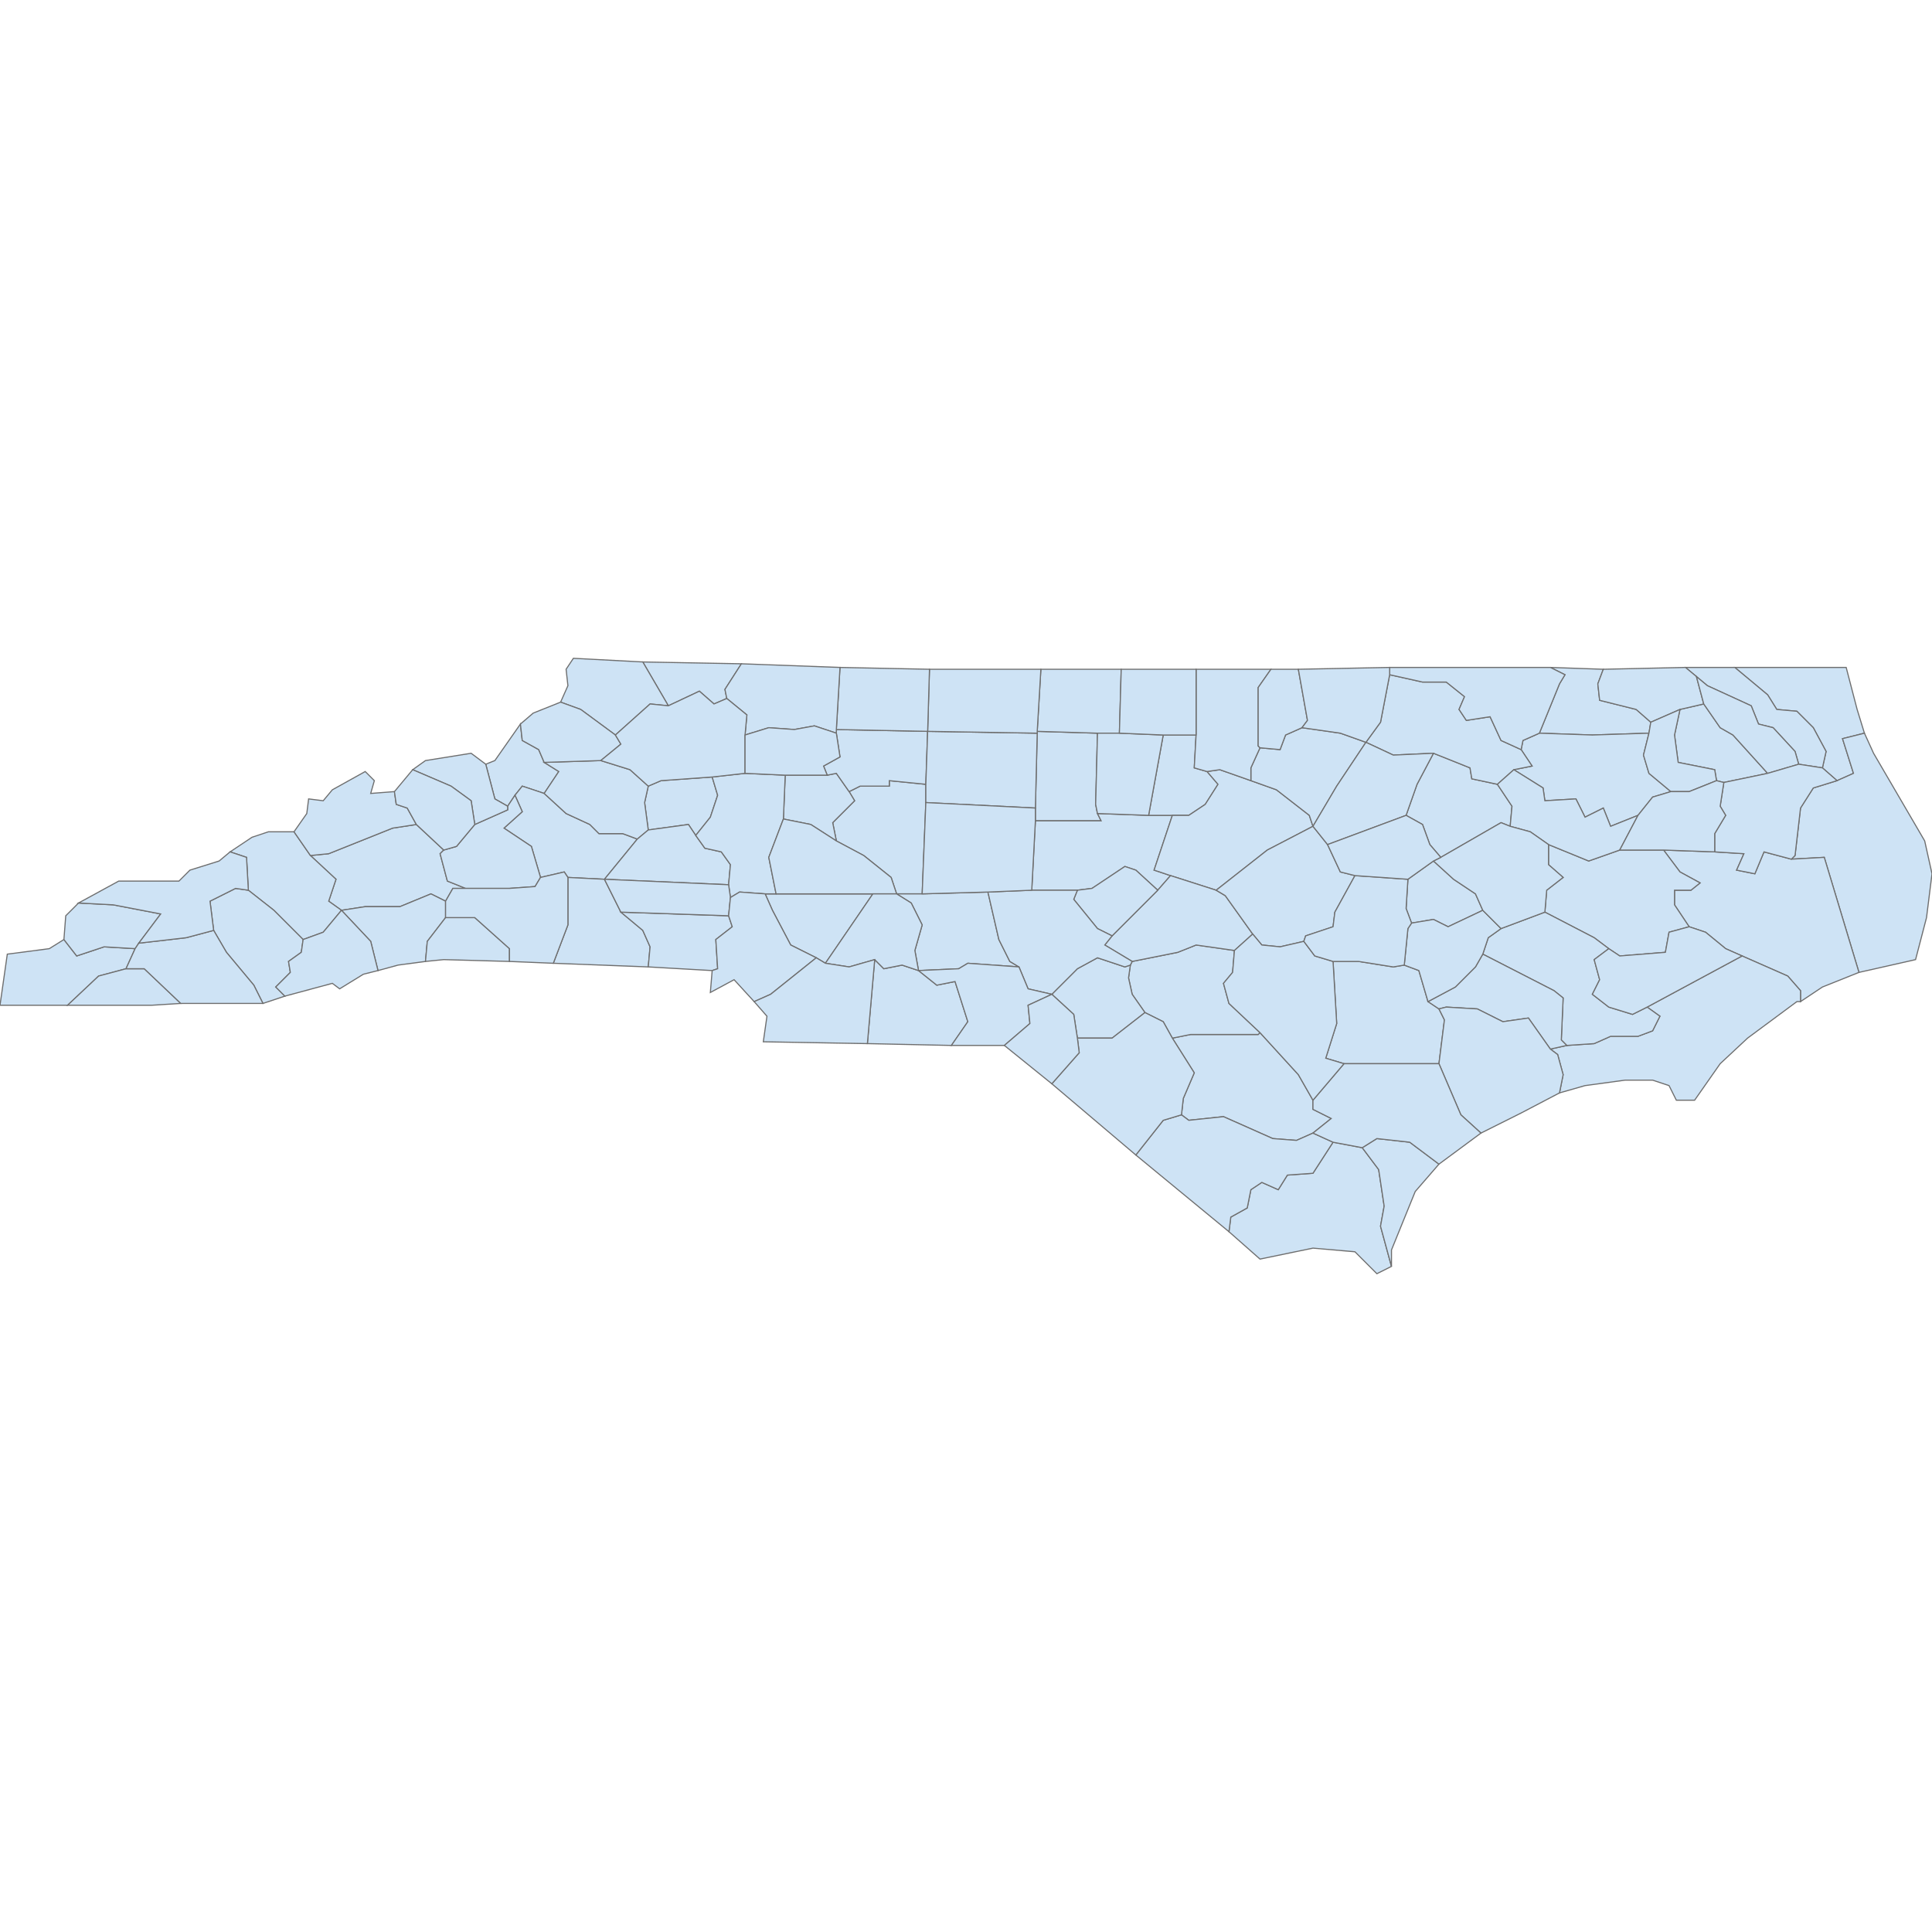 <?xml version='1.0' encoding='utf-8'?>
<svg height="700" width="700" xmlns="http://www.w3.org/2000/svg"><path d="M628.544,241.824 L668.904,241.824 L672.873,257.042 L675.52,265.643 L667.58,267.628 L671.55,280.198 L665.595,282.845 L660.302,278.214 L661.626,272.259 L656.994,263.658 L651.04,257.703 L643.762,257.042 L640.454,251.749 L628.544,241.824 Z" fill="#cee3f5" id="US.NC.053" stroke="#6e6e6e" stroke-width="0.4"><desc><name>Currituck County</name><stateAbbrev>NC</stateAbbrev><state>North Carolina</state><fips>053</fips><incits>37053</incits><id>US.NC.053</id><population>24396</population></desc></path><path d="M649.055,311.295 L650.378,309.972 L652.363,292.769 L656.994,285.491 L665.595,282.845 L671.55,280.198 L667.58,267.628 L675.52,265.643 L678.828,272.921 L697.353,304.679 L700.0,316.588 L698.015,332.467 L694.045,347.684 L673.535,352.316 L660.964,310.633 L649.055,311.295 Z" fill="#cee3f5" id="US.NC.055" stroke="#6e6e6e" stroke-width="0.4"><desc><name>Dare County</name><stateAbbrev>NC</stateAbbrev><state>North Carolina</state><fips>055</fips><incits>37055</incits><id>US.NC.055</id><population>35019</population></desc></path><path d="M602.741,307.987 L621.267,308.648 L631.853,309.31 L629.206,315.265 L635.822,316.588 L639.13,308.648 L649.055,311.295 L660.964,310.633 L673.535,352.316 L660.302,357.609 L652.363,362.902 L652.363,358.932 L647.732,353.639 L631.191,346.361 L625.236,343.715 L617.958,337.76 L612.004,335.775 L606.711,327.836 L606.711,322.543 L612.665,322.543 L615.974,319.896 L608.696,315.926 L602.741,307.987 Z" fill="#cee3f5" id="US.NC.095" stroke="#6e6e6e" stroke-width="0.4"><desc><name>Hyde County</name><stateAbbrev>NC</stateAbbrev><state>North Carolina</state><fips>095</fips><incits>37095</incits><id>US.NC.095</id><population>5721</population></desc></path><path d="M557.75,265.643 L565.028,247.779 L567.013,244.471 L561.72,241.824 L580.907,242.486 L578.922,247.779 L579.584,253.733 L592.817,257.042 L598.11,261.673 L597.448,265.643 L576.938,266.304 L557.75,265.643 Z" fill="#cee3f5" id="US.NC.091" stroke="#6e6e6e" stroke-width="0.4"><desc><name>Hertford County</name><stateAbbrev>NC</stateAbbrev><state>North Carolina</state><fips>091</fips><incits>37091</incits><id>US.NC.091</id><population>24431</population></desc></path><path d="M608.696,257.042 L617.297,255.057 L623.251,263.658 L627.883,266.304 L640.454,280.198 L624.575,283.507 L621.928,282.845 L621.267,278.875 L608.034,276.229 L606.711,266.304 L608.696,257.042 Z" fill="#cee3f5" id="US.NC.143" stroke="#6e6e6e" stroke-width="0.4"><desc><name>Perquimans County</name><stateAbbrev>NC</stateAbbrev><state>North Carolina</state><fips>143</fips><incits>37143</incits><id>US.NC.143</id><population>13601</population></desc></path><path d="M610.681,241.824 L628.544,241.824 L640.454,251.749 L643.762,257.042 L651.04,257.703 L656.994,263.658 L661.626,272.259 L660.302,278.214 L651.701,276.89 L650.378,272.259 L642.439,263.658 L637.146,262.335 L634.499,255.718 L618.62,248.44 L614.65,245.132 L610.681,241.824 Z" fill="#cee3f5" id="US.NC.029" stroke="#6e6e6e" stroke-width="0.4"><desc><name>Camden County</name><stateAbbrev>NC</stateAbbrev><state>North Carolina</state><fips>029</fips><incits>37029</incits><id>US.NC.029</id><population>10187</population></desc></path><path d="M580.907,242.486 L610.681,241.824 L614.65,245.132 L617.297,255.057 L608.696,257.042 L598.11,261.673 L592.817,257.042 L579.584,253.733 L578.922,247.779 L580.907,242.486 Z" fill="#cee3f5" id="US.NC.073" stroke="#6e6e6e" stroke-width="0.4"><desc><name>Gates County</name><stateAbbrev>NC</stateAbbrev><state>North Carolina</state><fips>073</fips><incits>37073</incits><id>US.NC.073</id><population>11650</population></desc></path><path d="M614.65,245.132 L618.62,248.44 L634.499,255.718 L637.146,262.335 L642.439,263.658 L650.378,272.259 L651.701,276.89 L640.454,280.198 L627.883,266.304 L623.251,263.658 L617.297,255.057 L614.65,245.132 Z" fill="#cee3f5" id="US.NC.139" stroke="#6e6e6e" stroke-width="0.4"><desc><name>Pasquotank County</name><stateAbbrev>NC</stateAbbrev><state>North Carolina</state><fips>139</fips><incits>37139</incits><id>US.NC.139</id><population>39981</population></desc></path><path d="M548.488,278.875 L555.104,277.552 L551.134,271.597 L551.796,268.289 L557.75,265.643 L576.938,266.304 L597.448,265.643 L595.463,273.582 L597.448,280.198 L605.388,286.815 L598.771,288.8 L593.478,295.416 L583.554,299.386 L580.907,292.769 L574.291,296.078 L570.983,289.461 L559.735,290.123 L559.074,285.491 L548.488,278.875 Z" fill="#cee3f5" id="US.NC.015" stroke="#6e6e6e" stroke-width="0.4"><desc><name>Bertie County</name><stateAbbrev>NC</stateAbbrev><state>North Carolina</state><fips>015</fips><incits>37015</incits><id>US.NC.015</id><population>20344</population></desc></path><path d="M597.448,265.643 L598.11,261.673 L608.696,257.042 L606.711,266.304 L608.034,276.229 L621.267,278.875 L621.928,282.845 L612.004,286.815 L605.388,286.815 L597.448,280.198 L595.463,273.582 L597.448,265.643 Z" fill="#cee3f5" id="US.NC.041" stroke="#6e6e6e" stroke-width="0.4"><desc><name>Chowan County</name><stateAbbrev>NC</stateAbbrev><state>North Carolina</state><fips>041</fips><incits>37041</incits><id>US.NC.041</id><population>14726</population></desc></path><path d="M375.142,297.401 L375.142,292.769 L375.803,265.643 L375.803,264.981 L397.637,265.643 L396.975,291.446 L397.637,294.754 L398.96,297.401 L375.142,297.401 Z" fill="#cee3f5" id="US.NC.001" stroke="#6e6e6e" stroke-width="0.4"><desc><name>Alamance County</name><stateAbbrev>NC</stateAbbrev><state>North Carolina</state><fips>001</fips><incits>37001</incits><id>US.NC.001</id><population>154378</population></desc></path><path d="M234.877,284.83 L239.509,282.845 L258.034,281.522 L260.019,288.138 L257.372,296.078 L252.079,302.694 L249.433,298.724 L234.877,300.709 L233.554,290.784 L234.877,284.83 Z" fill="#cee3f5" id="US.NC.003" stroke="#6e6e6e" stroke-width="0.4"><desc><name>Alexander County</name><stateAbbrev>NC</stateAbbrev><state>North Carolina</state><fips>003</fips><incits>37003</incits><id>US.NC.003</id><population>36930</population></desc></path><path d="M232.892,239.839 L268.62,240.501 L262.665,249.764 L263.327,253.072 L258.696,255.057 L253.403,250.425 L242.155,255.718 L232.892,239.839 Z" fill="#cee3f5" id="US.NC.005" stroke="#6e6e6e" stroke-width="0.4"><desc><name>Alleghany County</name><stateAbbrev>NC</stateAbbrev><state>North Carolina</state><fips>005</fips><incits>37005</incits><id>US.NC.005</id><population>10939</population></desc></path><path d="M314.272,378.119 L316.919,347.684 L320.227,350.992 L326.843,349.669 L332.798,351.654 L339.414,356.947 L346.03,355.624 L350.662,370.18 L344.707,378.781 L314.272,378.119 Z" fill="#cee3f5" id="US.NC.007" stroke="#6e6e6e" stroke-width="0.4"><desc><name>Anson County</name><stateAbbrev>NC</stateAbbrev><state>North Carolina</state><fips>007</fips><incits>37007</incits><id>US.NC.007</id><population>26161</population></desc></path><path d="M232.892,239.839 L242.155,255.718 L235.539,255.057 L222.968,266.304 L210.397,257.042 L203.119,254.395 L205.766,248.44 L205.104,242.486 L207.75,238.516 L232.892,239.839 Z" fill="#cee3f5" id="US.NC.009" stroke="#6e6e6e" stroke-width="0.4"><desc><name>Ashe County</name><stateAbbrev>NC</stateAbbrev><state>North Carolina</state><fips>009</fips><incits>37009</incits><id>US.NC.009</id><population>27151</population></desc></path><path d="M175.992,276.89 L179.301,275.567 L188.563,262.335 L189.225,268.289 L195.18,271.597 L197.164,276.229 L202.457,279.537 L197.164,287.476 L189.225,284.83 L186.578,288.138 L183.932,292.108 L179.301,289.461 L175.992,276.89 Z" fill="#cee3f5" id="US.NC.011" stroke="#6e6e6e" stroke-width="0.4"><desc><name>Avery County</name><stateAbbrev>NC</stateAbbrev><state>North Carolina</state><fips>011</fips><incits>37011</incits><id>US.NC.011</id><population>17713</population></desc></path><path d="M561.059,306.002 L575.614,311.957 L586.862,307.987 L602.741,307.987 L608.696,315.926 L615.974,319.896 L612.665,322.543 L606.711,322.543 L606.711,327.836 L612.004,335.775 L604.726,337.76 L603.403,345.038 L586.862,346.361 L582.892,343.715 L577.599,339.745 L559.735,330.482 L560.397,322.543 L566.352,317.911 L561.059,313.28 L561.059,306.002 Z" fill="#cee3f5" id="US.NC.013" stroke="#6e6e6e" stroke-width="0.4"><desc><name>Beaufort County</name><stateAbbrev>NC</stateAbbrev><state>North Carolina</state><fips>013</fips><incits>37013</incits><id>US.NC.013</id><population>47464</population></desc></path><path d="M424.764,376.134 L431.38,374.811 L455.86,374.811 L456.522,374.149 L470.416,389.367 L475.709,398.629 L475.709,401.938 L482.325,405.246 L475.709,410.539 L469.754,413.185 L461.153,412.524 L443.289,404.584 L430.718,405.907 L428.072,403.922 L428.733,397.968 L432.703,388.705 L424.764,376.134 Z" fill="#cee3f5" id="US.NC.017" stroke="#6e6e6e" stroke-width="0.4"><desc><name>Bladen County</name><stateAbbrev>NC</stateAbbrev><state>North Carolina</state><fips>017</fips><incits>37017</incits><id>US.NC.017</id><population>34843</population></desc></path><path d="M482.987,413.847 L493.573,415.832 L499.527,423.771 L501.512,437.004 L500.189,444.282 L504.159,458.837 L498.866,461.484 L490.926,453.544 L475.709,452.221 L456.522,456.191 L445.274,446.267 L445.936,440.974 L451.89,437.665 L453.214,431.049 L457.183,428.403 L463.138,431.049 L466.446,425.756 L475.709,425.095 L482.987,413.847 Z" fill="#cee3f5" id="US.NC.019" stroke="#6e6e6e" stroke-width="0.4"><desc><name>Brunswick County</name><stateAbbrev>NC</stateAbbrev><state>North Carolina</state><fips>019</fips><incits>37019</incits><id>US.NC.019</id><population>115301</population></desc></path><path d="M112.476,309.972 L119.093,309.31 L142.25,300.047 L150.851,298.724 L160.775,307.987 L159.452,309.31 L162.098,319.234 L168.715,321.881 L164.083,321.881 L161.437,326.512 L156.144,323.866 L144.896,328.497 L132.325,328.497 L123.724,329.82 L119.093,326.512 L121.739,318.573 L112.476,309.972 Z" fill="#cee3f5" id="US.NC.021" stroke="#6e6e6e" stroke-width="0.4"><desc><name>Buncombe County</name><stateAbbrev>NC</stateAbbrev><state>North Carolina</state><fips>021</fips><incits>37021</incits><id>US.NC.021</id><population>247912</population></desc></path><path d="M186.578,288.138 L189.225,284.83 L197.164,287.476 L205.104,294.754 L213.705,298.724 L217.013,302.032 L225.614,302.032 L230.907,304.017 L218.998,318.573 L218.998,318.573 L205.766,317.911 L204.442,315.926 L195.841,317.911 L192.533,306.664 L182.609,300.047 L189.225,294.093 L186.578,288.138 Z" fill="#cee3f5" id="US.NC.023" stroke="#6e6e6e" stroke-width="0.4"><desc><name>Burke County</name><stateAbbrev>NC</stateAbbrev><state>North Carolina</state><fips>023</fips><incits>37023</incits><id>US.NC.023</id><population>89842</population></desc></path><path d="M277.221,323.866 L281.191,323.866 L316.257,323.866 L299.055,349.008 L295.747,347.023 L286.484,342.391 L279.868,329.82 L277.221,323.866 Z" fill="#cee3f5" id="US.NC.025" stroke="#6e6e6e" stroke-width="0.4"><desc><name>Cabarrus County</name><stateAbbrev>NC</stateAbbrev><state>North Carolina</state><fips>025</fips><incits>37025</incits><id>US.NC.025</id><population>187226</population></desc></path><path d="M197.164,276.229 L217.675,275.567 L228.261,278.875 L234.877,284.83 L233.554,290.784 L234.877,300.709 L230.907,304.017 L225.614,302.032 L217.013,302.032 L213.705,298.724 L205.104,294.754 L197.164,287.476 L202.457,279.537 L197.164,276.229 Z" fill="#cee3f5" id="US.NC.027" stroke="#6e6e6e" stroke-width="0.4"><desc><name>Caldwell County</name><stateAbbrev>NC</stateAbbrev><state>North Carolina</state><fips>027</fips><incits>37027</incits><id>US.NC.027</id><population>81990</population></desc></path><path d="M567.675,378.781 L577.599,378.119 L583.554,375.473 L593.478,375.473 L598.771,373.488 L601.418,368.195 L596.786,364.887 L631.191,346.361 L647.732,353.639 L652.363,358.932 L652.363,362.902 L651.04,362.902 L633.176,376.134 L623.251,385.397 L613.989,398.629 L607.372,398.629 L604.726,393.336 L598.771,391.352 L588.847,391.352 L574.291,393.336 L565.028,395.983 L566.352,389.367 L564.367,382.089 L561.72,380.104 L567.675,378.781 Z" fill="#cee3f5" id="US.NC.031" stroke="#6e6e6e" stroke-width="0.4"><desc><name>Carteret County</name><stateAbbrev>NC</stateAbbrev><state>North Carolina</state><fips>031</fips><incits>37031</incits><id>US.NC.031</id><population>68434</population></desc></path><path d="M375.803,264.981 L377.127,242.486 L406.238,242.486 L405.577,265.643 L397.637,265.643 L375.803,264.981 Z" fill="#cee3f5" id="US.NC.033" stroke="#6e6e6e" stroke-width="0.4"><desc><name>Caswell County</name><stateAbbrev>NC</stateAbbrev><state>North Carolina</state><fips>033</fips><incits>37033</incits><id>US.NC.033</id><population>23190</population></desc></path><path d="M218.998,318.573 L230.907,304.017 L234.877,300.709 L249.433,298.724 L252.079,302.694 L255.388,307.325 L261.342,308.648 L264.65,313.28 L263.989,320.558 L218.998,318.573 Z" fill="#cee3f5" id="US.NC.035" stroke="#6e6e6e" stroke-width="0.4"><desc><name>Catawba County</name><stateAbbrev>NC</stateAbbrev><state>North Carolina</state><fips>035</fips><incits>37035</incits><id>US.NC.035</id><population>154810</population></desc></path><path d="M373.819,322.543 L375.142,297.401 L398.96,297.401 L397.637,294.754 L416.163,295.416 L424.764,295.416 L418.147,315.265 L424.102,317.25 L419.471,322.543 L411.531,315.265 L407.561,313.941 L395.652,321.881 L390.359,322.543 L373.819,322.543 Z" fill="#cee3f5" id="US.NC.037" stroke="#6e6e6e" stroke-width="0.4"><desc><name>Chatham County</name><stateAbbrev>NC</stateAbbrev><state>North Carolina</state><fips>037</fips><incits>37037</incits><id>US.NC.037</id><population>66817</population></desc></path><path d="M23.157,340.406 L27.788,346.361 L37.713,343.053 L48.96,343.715 L45.652,350.992 L35.728,353.639 L24.48,364.225 L0.0,364.225 L2.647,345.699 L17.864,343.715 L23.157,340.406 Z" fill="#cee3f5" id="US.NC.039" stroke="#6e6e6e" stroke-width="0.4"><desc><name>Cherokee County</name><stateAbbrev>NC</stateAbbrev><state>North Carolina</state><fips>039</fips><incits>37039</incits><id>US.NC.039</id><population>27218</population></desc></path><path d="M24.48,364.225 L35.728,353.639 L45.652,350.992 L52.268,350.992 L65.501,363.563 L54.915,364.225 L24.48,364.225 Z" fill="#cee3f5" id="US.NC.043" stroke="#6e6e6e" stroke-width="0.4"><desc><name>Clay County</name><stateAbbrev>NC</stateAbbrev><state>North Carolina</state><fips>043</fips><incits>37043</incits><id>US.NC.043</id><population>10584</population></desc></path><path d="M200.473,349.008 L205.766,335.113 L205.766,317.911 L218.998,318.573 L224.953,330.482 L232.892,337.098 L235.539,343.053 L234.877,350.331 L200.473,349.008 Z" fill="#cee3f5" id="US.NC.045" stroke="#6e6e6e" stroke-width="0.4"><desc><name>Cleveland County</name><stateAbbrev>NC</stateAbbrev><state>North Carolina</state><fips>045</fips><incits>37045</incits><id>US.NC.045</id><population>97047</population></desc></path><path d="M411.531,418.478 L421.456,405.907 L428.072,403.922 L430.718,405.907 L443.289,404.584 L461.153,412.524 L469.754,413.185 L475.709,410.539 L482.987,413.847 L475.709,425.095 L466.446,425.756 L463.138,431.049 L457.183,428.403 L453.214,431.049 L451.89,437.665 L445.936,440.974 L445.274,446.267 L411.531,418.478 Z" fill="#cee3f5" id="US.NC.047" stroke="#6e6e6e" stroke-width="0.4"><desc><name>Columbus County</name><stateAbbrev>NC</stateAbbrev><state>North Carolina</state><fips>047</fips><incits>37047</incits><id>US.NC.047</id><population>57246</population></desc></path><path d="M537.24,345.699 L539.225,339.745 L543.856,336.437 L559.735,330.482 L577.599,339.745 L582.892,343.715 L577.599,347.684 L579.584,354.962 L576.938,360.255 L582.892,364.887 L591.493,367.533 L596.786,364.887 L601.418,368.195 L598.771,373.488 L593.478,375.473 L583.554,375.473 L577.599,378.119 L567.675,378.781 L565.69,376.796 L566.352,361.578 L563.043,358.932 L537.24,345.699 Z" fill="#cee3f5" id="US.NC.049" stroke="#6e6e6e" stroke-width="0.4"><desc><name>Craven County</name><stateAbbrev>NC</stateAbbrev><state>North Carolina</state><fips>049</fips><incits>37049</incits><id>US.NC.049</id><population>104489</population></desc></path><path d="M409.546,349.669 L410.208,348.346 L426.749,345.038 L433.365,342.391 L447.259,344.376 L446.597,352.316 L443.289,356.285 L445.274,363.563 L456.522,374.149 L455.86,374.811 L431.38,374.811 L424.764,376.134 L421.456,370.18 L414.839,366.871 L410.208,360.255 L408.885,354.301 L409.546,349.669 Z" fill="#cee3f5" id="US.NC.051" stroke="#6e6e6e" stroke-width="0.4"><desc><name>Cumberland County</name><stateAbbrev>NC</stateAbbrev><state>North Carolina</state><fips>051</fips><incits>37051</incits><id>US.NC.051</id><population>325871</population></desc></path><path d="M307.656,286.815 L311.626,284.83 L322.212,284.83 L322.212,282.845 L335.444,284.168 L335.444,290.784 L334.121,323.866 L324.858,323.866 L322.873,317.911 L312.949,309.972 L303.025,304.679 L301.701,298.062 L309.641,290.123 L307.656,286.815 Z" fill="#cee3f5" id="US.NC.057" stroke="#6e6e6e" stroke-width="0.4"><desc><name>Davidson County</name><stateAbbrev>NC</stateAbbrev><state>North Carolina</state><fips>057</fips><incits>37057</incits><id>US.NC.057</id><population>163420</population></desc></path><path d="M283.837,296.739 L284.499,280.86 L299.716,280.86 L303.025,280.198 L307.656,286.815 L309.641,290.123 L301.701,298.062 L303.025,304.679 L293.762,298.724 L283.837,296.739 Z" fill="#cee3f5" id="US.NC.059" stroke="#6e6e6e" stroke-width="0.4"><desc><name>Davie County</name><stateAbbrev>NC</stateAbbrev><state>North Carolina</state><fips>059</fips><incits>37059</incits><id>US.NC.059</id><population>41554</population></desc></path><path d="M482.987,348.346 L492.25,348.346 L504.82,350.331 L508.79,349.669 L514.083,351.654 L517.391,362.902 L521.361,365.548 L523.346,369.518 L521.361,385.397 L486.957,385.397 L480.34,383.412 L484.31,370.841 L482.987,348.346 Z" fill="#cee3f5" id="US.NC.061" stroke="#6e6e6e" stroke-width="0.4"><desc><name>Duplin County</name><stateAbbrev>NC</stateAbbrev><state>North Carolina</state><fips>061</fips><incits>37061</incits><id>US.NC.061</id><population>60084</population></desc></path><path d="M416.163,295.416 L421.456,266.304 L433.365,266.304 L432.703,278.214 L437.335,279.537 L441.304,284.168 L436.673,291.446 L430.718,295.416 L424.764,295.416 L416.163,295.416 Z" fill="#cee3f5" id="US.NC.063" stroke="#6e6e6e" stroke-width="0.4"><desc><name>Durham County</name><stateAbbrev>NC</stateAbbrev><state>North Carolina</state><fips>063</fips><incits>37063</incits><id>US.NC.063</id><population>288133</population></desc></path><path d="M424.764,295.416 L430.718,295.416 L436.673,291.446 L441.304,284.168 L437.335,279.537 L441.966,278.875 L453.214,282.845 L462.476,286.153 L474.386,295.416 L475.709,299.386 L459.168,307.987 L440.643,322.543 L424.102,317.25 L418.147,315.265 L424.764,295.416 Z" fill="#cee3f5" id="US.NC.183" stroke="#6e6e6e" stroke-width="0.4"><desc><name>Wake County</name><stateAbbrev>NC</stateAbbrev><state>North Carolina</state><fips>183</fips><incits>37183</incits><id>US.NC.183</id><population>974289</population></desc></path><path d="M509.452,295.416 L513.422,284.168 L519.376,272.921 L532.609,278.214 L533.27,282.183 L542.533,284.168 L547.826,292.108 L547.164,299.386 L543.856,298.062 L522.023,310.633 L518.053,306.002 L515.406,298.724 L509.452,295.416 Z" fill="#cee3f5" id="US.NC.065" stroke="#6e6e6e" stroke-width="0.4"><desc><name>Edgecombe County</name><stateAbbrev>NC</stateAbbrev><state>North Carolina</state><fips>065</fips><incits>37065</incits><id>US.NC.065</id><population>55574</population></desc></path><path d="M303.025,265.643 L303.025,264.319 L336.106,264.981 L335.444,284.168 L322.212,282.845 L322.212,284.83 L311.626,284.83 L307.656,286.815 L303.025,280.198 L299.716,280.86 L298.393,277.552 L304.348,274.244 L303.025,265.643 Z" fill="#cee3f5" id="US.NC.067" stroke="#6e6e6e" stroke-width="0.4"><desc><name>Forsyth County</name><stateAbbrev>NC</stateAbbrev><state>North Carolina</state><fips>067</fips><incits>37067</incits><id>US.NC.067</id><population>361220</population></desc></path><path d="M453.214,282.845 L453.214,278.214 L456.522,270.936 L463.8,271.597 L465.784,266.304 L471.739,263.658 L485.633,265.643 L494.896,268.951 L484.31,284.83 L475.709,299.386 L474.386,295.416 L462.476,286.153 L453.214,282.845 Z" fill="#cee3f5" id="US.NC.069" stroke="#6e6e6e" stroke-width="0.4"><desc><name>Franklin County</name><stateAbbrev>NC</stateAbbrev><state>North Carolina</state><fips>069</fips><incits>37069</incits><id>US.NC.069</id><population>62260</population></desc></path><path d="M224.953,330.482 L263.989,331.805 L265.312,335.775 L259.357,340.406 L260.019,350.992 L258.034,351.654 L234.877,350.331 L235.539,343.053 L232.892,337.098 L224.953,330.482 Z" fill="#cee3f5" id="US.NC.071" stroke="#6e6e6e" stroke-width="0.4"><desc><name>Gaston County</name><stateAbbrev>NC</stateAbbrev><state>North Carolina</state><fips>071</fips><incits>37071</incits><id>US.NC.071</id><population>209420</population></desc></path><path d="M28.45,327.174 L41.021,327.836 L58.223,331.144 L50.284,341.73 L48.96,343.715 L37.713,343.053 L27.788,346.361 L23.157,340.406 L23.819,331.805 L28.45,327.174 Z" fill="#cee3f5" id="US.NC.075" stroke="#6e6e6e" stroke-width="0.4"><desc><name>Graham County</name><stateAbbrev>NC</stateAbbrev><state>North Carolina</state><fips>075</fips><incits>37075</incits><id>US.NC.075</id><population>8736</population></desc></path><path d="M433.365,266.304 L433.365,242.486 L460.491,242.486 L455.86,249.102 L455.86,270.274 L456.522,270.936 L453.214,278.214 L453.214,282.845 L441.966,278.875 L437.335,279.537 L432.703,278.214 L433.365,266.304 Z" fill="#cee3f5" id="US.NC.077" stroke="#6e6e6e" stroke-width="0.4"><desc><name>Granville County</name><stateAbbrev>NC</stateAbbrev><state>North Carolina</state><fips>077</fips><incits>37077</incits><id>US.NC.077</id><population>58275</population></desc></path><path d="M510.113,318.573 L519.376,311.957 L526.654,318.573 L534.594,323.866 L537.24,329.82 L524.669,335.775 L519.376,333.129 L511.437,334.452 L509.452,329.159 L510.113,318.573 Z" fill="#cee3f5" id="US.NC.079" stroke="#6e6e6e" stroke-width="0.4"><desc><name>Greene County</name><stateAbbrev>NC</stateAbbrev><state>North Carolina</state><fips>079</fips><incits>37079</incits><id>US.NC.079</id><population>21232</population></desc></path><path d="M335.444,290.784 L335.444,284.168 L336.106,264.981 L375.803,265.643 L375.142,292.769 L335.444,290.784 Z" fill="#cee3f5" id="US.NC.081" stroke="#6e6e6e" stroke-width="0.4"><desc><name>Guilford County</name><stateAbbrev>NC</stateAbbrev><state>North Carolina</state><fips>081</fips><incits>37081</incits><id>US.NC.081</id><population>506610</population></desc></path><path d="M494.896,268.951 L500.189,261.673 L503.497,244.471 L515.406,247.117 L524.008,247.117 L530.624,252.41 L528.639,257.042 L531.285,261.011 L539.887,259.688 L543.856,268.289 L551.134,271.597 L555.104,277.552 L548.488,278.875 L542.533,284.168 L533.27,282.183 L532.609,278.214 L519.376,272.921 L504.82,273.582 L494.896,268.951 Z" fill="#cee3f5" id="US.NC.083" stroke="#6e6e6e" stroke-width="0.4"><desc><name>Halifax County</name><stateAbbrev>NC</stateAbbrev><state>North Carolina</state><fips>083</fips><incits>37083</incits><id>US.NC.083</id><population>53453</population></desc></path><path d="M402.93,339.083 L419.471,322.543 L424.102,317.25 L440.643,322.543 L443.951,324.527 L453.875,338.422 L447.259,344.376 L433.365,342.391 L426.749,345.038 L410.208,348.346 L400.284,342.391 L402.93,339.083 Z" fill="#cee3f5" id="US.NC.085" stroke="#6e6e6e" stroke-width="0.4"><desc><name>Harnett County</name><stateAbbrev>NC</stateAbbrev><state>North Carolina</state><fips>085</fips><incits>37085</incits><id>US.NC.085</id><population>124987</population></desc></path><path d="M106.522,301.371 L112.476,309.972 L121.739,318.573 L119.093,326.512 L123.724,329.82 L117.108,337.76 L109.83,340.406 L99.244,329.82 L89.981,322.543 L89.319,310.633 L83.365,308.648 L91.304,303.355 L97.259,301.371 L106.522,301.371 Z" fill="#cee3f5" id="US.NC.087" stroke="#6e6e6e" stroke-width="0.4"><desc><name>Haywood County</name><stateAbbrev>NC</stateAbbrev><state>North Carolina</state><fips>087</fips><incits>37087</incits><id>US.NC.087</id><population>59183</population></desc></path><path d="M123.724,329.82 L132.325,328.497 L144.896,328.497 L156.144,323.866 L161.437,326.512 L161.437,332.467 L154.82,341.068 L154.159,348.346 L144.234,349.669 L136.957,351.654 L134.31,341.068 L123.724,329.82 Z" fill="#cee3f5" id="US.NC.089" stroke="#6e6e6e" stroke-width="0.4"><desc><name>Henderson County</name><stateAbbrev>NC</stateAbbrev><state>North Carolina</state><fips>089</fips><incits>37089</incits><id>US.NC.089</id><population>109540</population></desc></path><path d="M381.096,360.255 L390.359,350.992 L397.637,347.023 L407.561,350.331 L409.546,349.669 L408.885,354.301 L410.208,360.255 L414.839,366.871 L402.93,376.134 L390.359,376.134 L389.036,367.533 L381.096,360.255 Z" fill="#cee3f5" id="US.NC.093" stroke="#6e6e6e" stroke-width="0.4"><desc><name>Hoke County</name><stateAbbrev>NC</stateAbbrev><state>North Carolina</state><fips>093</fips><incits>37093</incits><id>US.NC.093</id><population>51322</population></desc></path><path d="M252.079,302.694 L257.372,296.078 L260.019,288.138 L258.034,281.522 L269.943,280.198 L284.499,280.86 L283.837,296.739 L278.544,310.633 L281.191,323.866 L277.221,323.866 L267.958,323.204 L264.65,325.189 L263.989,320.558 L264.65,313.28 L261.342,308.648 L255.388,307.325 L252.079,302.694 Z" fill="#cee3f5" id="US.NC.097" stroke="#6e6e6e" stroke-width="0.4"><desc><name>Iredell County</name><stateAbbrev>NC</stateAbbrev><state>North Carolina</state><fips>097</fips><incits>37097</incits><id>US.NC.097</id><population>164517</population></desc></path><path d="M89.981,322.543 L99.244,329.82 L109.83,340.406 L109.168,345.038 L104.537,348.346 L105.198,352.316 L99.905,357.609 L103.214,360.917 L95.274,363.563 L91.966,356.947 L82.042,345.038 L77.41,337.098 L76.087,326.512 L85.35,321.881 L89.981,322.543 Z" fill="#cee3f5" id="US.NC.099" stroke="#6e6e6e" stroke-width="0.4"><desc><name>Jackson County</name><stateAbbrev>NC</stateAbbrev><state>North Carolina</state><fips>099</fips><incits>37099</incits><id>US.NC.099</id><population>40919</population></desc></path><path d="M440.643,322.543 L459.168,307.987 L475.709,299.386 L481.002,306.002 L485.633,315.926 L490.926,317.25 L483.648,330.482 L482.987,335.775 L473.062,339.083 L472.401,341.068 L463.8,343.053 L457.183,342.391 L453.875,338.422 L443.951,324.527 L440.643,322.543 Z" fill="#cee3f5" id="US.NC.101" stroke="#6e6e6e" stroke-width="0.4"><desc><name>Johnston County</name><stateAbbrev>NC</stateAbbrev><state>North Carolina</state><fips>101</fips><incits>37101</incits><id>US.NC.101</id><population>177967</population></desc></path><path d="M517.391,362.902 L527.316,357.609 L534.594,350.331 L537.24,345.699 L563.043,358.932 L566.352,361.578 L565.69,376.796 L567.675,378.781 L561.72,380.104 L553.781,368.856 L544.518,370.18 L535.255,365.548 L524.008,364.887 L521.361,365.548 L517.391,362.902 Z" fill="#cee3f5" id="US.NC.103" stroke="#6e6e6e" stroke-width="0.4"><desc><name>Jones County</name><stateAbbrev>NC</stateAbbrev><state>North Carolina</state><fips>103</fips><incits>37103</incits><id>US.NC.103</id><population>10215</population></desc></path><path d="M390.359,322.543 L395.652,321.881 L407.561,313.941 L411.531,315.265 L419.471,322.543 L402.93,339.083 L397.637,336.437 L389.036,325.851 L390.359,322.543 Z" fill="#cee3f5" id="US.NC.105" stroke="#6e6e6e" stroke-width="0.4"><desc><name>Lee County</name><stateAbbrev>NC</stateAbbrev><state>North Carolina</state><fips>105</fips><incits>37105</incits><id>US.NC.105</id><population>60266</population></desc></path><path d="M508.79,349.669 L510.113,336.437 L511.437,334.452 L519.376,333.129 L524.669,335.775 L537.24,329.82 L543.856,336.437 L539.225,339.745 L537.24,345.699 L534.594,350.331 L527.316,357.609 L517.391,362.902 L514.083,351.654 L508.79,349.669 Z" fill="#cee3f5" id="US.NC.107" stroke="#6e6e6e" stroke-width="0.4"><desc><name>Lenoir County</name><stateAbbrev>NC</stateAbbrev><state>North Carolina</state><fips>107</fips><incits>37107</incits><id>US.NC.107</id><population>58914</population></desc></path><path d="M218.998,318.573 L218.998,318.573 L263.989,320.558 L264.65,325.189 L263.989,331.805 L224.953,330.482 L218.998,318.573 Z" fill="#cee3f5" id="US.NC.109" stroke="#6e6e6e" stroke-width="0.4"><desc><name>Lincoln County</name><stateAbbrev>NC</stateAbbrev><state>North Carolina</state><fips>109</fips><incits>37109</incits><id>US.NC.109</id><population>79740</population></desc></path><path d="M45.652,350.992 L48.96,343.715 L50.284,341.73 L67.486,339.745 L77.41,337.098 L82.042,345.038 L91.966,356.947 L95.274,363.563 L65.501,363.563 L52.268,350.992 L45.652,350.992 Z" fill="#cee3f5" id="US.NC.113" stroke="#6e6e6e" stroke-width="0.4"><desc><name>Macon County</name><stateAbbrev>NC</stateAbbrev><state>North Carolina</state><fips>113</fips><incits>37113</incits><id>US.NC.113</id><population>33857</population></desc></path><path d="M106.522,301.371 L111.153,294.754 L111.815,289.461 L117.108,290.123 L120.416,286.153 L132.325,279.537 L135.633,282.845 L134.31,287.476 L142.911,286.815 L143.573,291.446 L147.543,292.769 L150.851,298.724 L142.25,300.047 L119.093,309.31 L112.476,309.972 L106.522,301.371 Z" fill="#cee3f5" id="US.NC.115" stroke="#6e6e6e" stroke-width="0.4"><desc><name>Madison County</name><stateAbbrev>NC</stateAbbrev><state>North Carolina</state><fips>115</fips><incits>37115</incits><id>US.NC.115</id><population>21022</population></desc></path><path d="M542.533,284.168 L548.488,278.875 L559.074,285.491 L559.735,290.123 L570.983,289.461 L574.291,296.078 L580.907,292.769 L583.554,299.386 L593.478,295.416 L586.862,307.987 L575.614,311.957 L561.059,306.002 L554.442,301.371 L547.164,299.386 L547.826,292.108 L542.533,284.168 Z" fill="#cee3f5" id="US.NC.117" stroke="#6e6e6e" stroke-width="0.4"><desc><name>Martin County</name><stateAbbrev>NC</stateAbbrev><state>North Carolina</state><fips>117</fips><incits>37117</incits><id>US.NC.117</id><population>23699</population></desc></path><path d="M160.775,307.987 L165.406,306.664 L172.023,298.724 L183.932,293.431 L183.932,292.108 L186.578,288.138 L189.225,294.093 L182.609,300.047 L192.533,306.664 L195.841,317.911 L193.856,321.219 L184.594,321.881 L168.715,321.881 L162.098,319.234 L159.452,309.31 L160.775,307.987 Z" fill="#cee3f5" id="US.NC.111" stroke="#6e6e6e" stroke-width="0.4"><desc><name>McDowell County</name><stateAbbrev>NC</stateAbbrev><state>North Carolina</state><fips>111</fips><incits>37111</incits><id>US.NC.111</id><population>44961</population></desc></path><path d="M258.034,351.654 L260.019,350.992 L259.357,340.406 L265.312,335.775 L263.989,331.805 L264.65,325.189 L267.958,323.204 L277.221,323.866 L279.868,329.82 L286.484,342.391 L295.747,347.023 L279.206,360.255 L273.251,362.902 L265.974,354.962 L257.372,359.594 L258.034,351.654 Z" fill="#cee3f5" id="US.NC.119" stroke="#6e6e6e" stroke-width="0.4"><desc><name>Mecklenburg County</name><stateAbbrev>NC</stateAbbrev><state>North Carolina</state><fips>119</fips><incits>37119</incits><id>US.NC.119</id><population>990977</population></desc></path><path d="M149.527,278.875 L154.159,275.567 L170.699,272.921 L175.992,276.89 L179.301,289.461 L183.932,292.108 L183.932,293.431 L172.023,298.724 L170.699,290.123 L163.422,284.83 L149.527,278.875 Z" fill="#cee3f5" id="US.NC.121" stroke="#6e6e6e" stroke-width="0.4"><desc><name>Mitchell County</name><stateAbbrev>NC</stateAbbrev><state>North Carolina</state><fips>121</fips><incits>37121</incits><id>US.NC.121</id><population>15328</population></desc></path><path d="M324.858,323.866 L334.121,323.866 L357.94,323.204 L361.909,340.406 L365.879,348.346 L369.187,350.331 L350.662,349.008 L347.353,350.992 L332.798,351.654 L331.474,344.376 L334.121,335.113 L330.151,327.174 L324.858,323.866 Z" fill="#cee3f5" id="US.NC.123" stroke="#6e6e6e" stroke-width="0.4"><desc><name>Montgomery County</name><stateAbbrev>NC</stateAbbrev><state>North Carolina</state><fips>123</fips><incits>37123</incits><id>US.NC.123</id><population>27571</population></desc></path><path d="M357.94,323.204 L373.819,322.543 L390.359,322.543 L389.036,325.851 L397.637,336.437 L402.93,339.083 L400.284,342.391 L410.208,348.346 L409.546,349.669 L407.561,350.331 L397.637,347.023 L390.359,350.992 L381.096,360.255 L372.495,358.27 L369.187,350.331 L365.879,348.346 L361.909,340.406 L357.94,323.204 Z" fill="#cee3f5" id="US.NC.125" stroke="#6e6e6e" stroke-width="0.4"><desc><name>Moore County</name><stateAbbrev>NC</stateAbbrev><state>North Carolina</state><fips>125</fips><incits>37125</incits><id>US.NC.125</id><population>91587</population></desc></path><path d="M475.709,299.386 L484.31,284.83 L494.896,268.951 L504.82,273.582 L519.376,272.921 L513.422,284.168 L509.452,295.416 L481.002,306.002 L475.709,299.386 Z" fill="#cee3f5" id="US.NC.127" stroke="#6e6e6e" stroke-width="0.4"><desc><name>Nash County</name><stateAbbrev>NC</stateAbbrev><state>North Carolina</state><fips>127</fips><incits>37127</incits><id>US.NC.127</id><population>95093</population></desc></path><path d="M493.573,415.832 L498.866,412.524 L510.775,413.847 L521.361,421.786 L512.76,431.711 L504.159,452.883 L504.159,458.837 L500.189,444.282 L501.512,437.004 L499.527,423.771 L493.573,415.832 Z" fill="#cee3f5" id="US.NC.129" stroke="#6e6e6e" stroke-width="0.4"><desc><name>New Hanover County</name><stateAbbrev>NC</stateAbbrev><state>North Carolina</state><fips>129</fips><incits>37129</incits><id>US.NC.129</id><population>213267</population></desc></path><path d="M503.497,241.824 L561.72,241.824 L567.013,244.471 L565.028,247.779 L557.75,265.643 L551.796,268.289 L551.134,271.597 L543.856,268.289 L539.887,259.688 L531.285,261.011 L528.639,257.042 L530.624,252.41 L524.008,247.117 L515.406,247.117 L503.497,244.471 L503.497,241.824 Z" fill="#cee3f5" id="US.NC.131" stroke="#6e6e6e" stroke-width="0.4"><desc><name>Northampton County</name><stateAbbrev>NC</stateAbbrev><state>North Carolina</state><fips>131</fips><incits>37131</incits><id>US.NC.131</id><population>20839</population></desc></path><path d="M521.361,385.397 L523.346,369.518 L521.361,365.548 L524.008,364.887 L535.255,365.548 L544.518,370.18 L553.781,368.856 L561.72,380.104 L564.367,382.089 L566.352,389.367 L565.028,395.983 L551.134,403.261 L536.578,410.539 L529.301,403.922 L521.361,385.397 Z" fill="#cee3f5" id="US.NC.133" stroke="#6e6e6e" stroke-width="0.4"><desc><name>Onslow County</name><stateAbbrev>NC</stateAbbrev><state>North Carolina</state><fips>133</fips><incits>37133</incits><id>US.NC.133</id><population>185220</population></desc></path><path d="M397.637,265.643 L405.577,265.643 L421.456,266.304 L416.163,295.416 L397.637,294.754 L396.975,291.446 L397.637,265.643 Z" fill="#cee3f5" id="US.NC.135" stroke="#6e6e6e" stroke-width="0.4"><desc><name>Orange County</name><stateAbbrev>NC</stateAbbrev><state>North Carolina</state><fips>135</fips><incits>37135</incits><id>US.NC.135</id><population>140352</population></desc></path><path d="M582.892,343.715 L586.862,346.361 L603.403,345.038 L604.726,337.76 L612.004,335.775 L617.958,337.76 L625.236,343.715 L631.191,346.361 L596.786,364.887 L591.493,367.533 L582.892,364.887 L576.938,360.255 L579.584,354.962 L577.599,347.684 L582.892,343.715 Z" fill="#cee3f5" id="US.NC.137" stroke="#6e6e6e" stroke-width="0.4"><desc><name>Pamlico County</name><stateAbbrev>NC</stateAbbrev><state>North Carolina</state><fips>137</fips><incits>37137</incits><id>US.NC.137</id><population>12953</population></desc></path><path d="M475.709,398.629 L486.957,385.397 L521.361,385.397 L529.301,403.922 L536.578,410.539 L521.361,421.786 L510.775,413.847 L498.866,412.524 L493.573,415.832 L482.987,413.847 L475.709,410.539 L482.325,405.246 L475.709,401.938 L475.709,398.629 Z" fill="#cee3f5" id="US.NC.141" stroke="#6e6e6e" stroke-width="0.4"><desc><name>Pender County</name><stateAbbrev>NC</stateAbbrev><state>North Carolina</state><fips>141</fips><incits>37141</incits><id>US.NC.141</id><population>55334</population></desc></path><path d="M405.577,265.643 L406.238,242.486 L433.365,242.486 L433.365,266.304 L421.456,266.304 L405.577,265.643 Z" fill="#cee3f5" id="US.NC.145" stroke="#6e6e6e" stroke-width="0.4"><desc><name>Person County</name><stateAbbrev>NC</stateAbbrev><state>North Carolina</state><fips>145</fips><incits>37145</incits><id>US.NC.145</id><population>39276</population></desc></path><path d="M519.376,311.957 L522.023,310.633 L543.856,298.062 L547.164,299.386 L554.442,301.371 L561.059,306.002 L561.059,313.28 L566.352,317.911 L560.397,322.543 L559.735,330.482 L543.856,336.437 L537.24,329.82 L534.594,323.866 L526.654,318.573 L519.376,311.957 Z" fill="#cee3f5" id="US.NC.147" stroke="#6e6e6e" stroke-width="0.4"><desc><name>Pitt County</name><stateAbbrev>NC</stateAbbrev><state>North Carolina</state><fips>147</fips><incits>37147</incits><id>US.NC.147</id><population>174263</population></desc></path><path d="M161.437,332.467 L172.023,332.467 L184.594,343.715 L184.594,348.346 L160.775,347.684 L154.159,348.346 L154.82,341.068 L161.437,332.467 Z" fill="#cee3f5" id="US.NC.149" stroke="#6e6e6e" stroke-width="0.4"><desc><name>Polk County</name><stateAbbrev>NC</stateAbbrev><state>North Carolina</state><fips>149</fips><incits>37149</incits><id>US.NC.149</id><population>20411</population></desc></path><path d="M334.121,323.866 L335.444,290.784 L375.142,292.769 L375.142,297.401 L373.819,322.543 L357.94,323.204 L334.121,323.866 Z" fill="#cee3f5" id="US.NC.151" stroke="#6e6e6e" stroke-width="0.4"><desc><name>Randolph County</name><stateAbbrev>NC</stateAbbrev><state>North Carolina</state><fips>151</fips><incits>37151</incits><id>US.NC.151</id><population>142577</population></desc></path><path d="M332.798,351.654 L347.353,350.992 L350.662,349.008 L369.187,350.331 L372.495,358.27 L381.096,360.255 L372.495,364.225 L373.157,370.841 L363.894,378.781 L344.707,378.781 L350.662,370.18 L346.03,355.624 L339.414,356.947 L332.798,351.654 Z" fill="#cee3f5" id="US.NC.153" stroke="#6e6e6e" stroke-width="0.4"><desc><name>Richmond County</name><stateAbbrev>NC</stateAbbrev><state>North Carolina</state><fips>153</fips><incits>37153</incits><id>US.NC.153</id><population>46405</population></desc></path><path d="M381.096,392.675 L391.021,381.427 L390.359,376.134 L402.93,376.134 L414.839,366.871 L421.456,370.18 L424.764,376.134 L432.703,388.705 L428.733,397.968 L428.072,403.922 L421.456,405.907 L411.531,418.478 L381.096,392.675 Z" fill="#cee3f5" id="US.NC.155" stroke="#6e6e6e" stroke-width="0.4"><desc><name>Robeson County</name><stateAbbrev>NC</stateAbbrev><state>North Carolina</state><fips>155</fips><incits>37155</incits><id>US.NC.155</id><population>134841</population></desc></path><path d="M336.106,264.981 L336.767,242.486 L377.127,242.486 L375.803,264.981 L375.803,265.643 L336.106,264.981 Z" fill="#cee3f5" id="US.NC.157" stroke="#6e6e6e" stroke-width="0.4"><desc><name>Rockingham County</name><stateAbbrev>NC</stateAbbrev><state>North Carolina</state><fips>157</fips><incits>37157</incits><id>US.NC.157</id><population>91878</population></desc></path><path d="M283.837,296.739 L293.762,298.724 L303.025,304.679 L312.949,309.972 L322.873,317.911 L324.858,323.866 L316.257,323.866 L281.191,323.866 L278.544,310.633 L283.837,296.739 Z" fill="#cee3f5" id="US.NC.159" stroke="#6e6e6e" stroke-width="0.4"><desc><name>Rowan County</name><stateAbbrev>NC</stateAbbrev><state>North Carolina</state><fips>159</fips><incits>37159</incits><id>US.NC.159</id><population>138323</population></desc></path><path d="M161.437,326.512 L164.083,321.881 L168.715,321.881 L184.594,321.881 L193.856,321.219 L195.841,317.911 L204.442,315.926 L205.766,317.911 L205.766,335.113 L200.473,349.008 L184.594,348.346 L184.594,343.715 L172.023,332.467 L161.437,332.467 L161.437,326.512 Z" fill="#cee3f5" id="US.NC.161" stroke="#6e6e6e" stroke-width="0.4"><desc><name>Rutherford County</name><stateAbbrev>NC</stateAbbrev><state>North Carolina</state><fips>161</fips><incits>37161</incits><id>US.NC.161</id><population>66956</population></desc></path><path d="M447.259,344.376 L453.875,338.422 L457.183,342.391 L463.8,343.053 L472.401,341.068 L476.371,346.361 L482.987,348.346 L484.31,370.841 L480.34,383.412 L486.957,385.397 L475.709,398.629 L470.416,389.367 L456.522,374.149 L445.274,363.563 L443.289,356.285 L446.597,352.316 L447.259,344.376 Z" fill="#cee3f5" id="US.NC.163" stroke="#6e6e6e" stroke-width="0.4"><desc><name>Sampson County</name><stateAbbrev>NC</stateAbbrev><state>North Carolina</state><fips>163</fips><incits>37163</incits><id>US.NC.163</id><population>64150</population></desc></path><path d="M363.894,378.781 L373.157,370.841 L372.495,364.225 L381.096,360.255 L389.036,367.533 L390.359,376.134 L391.021,381.427 L381.096,392.675 L363.894,378.781 Z" fill="#cee3f5" id="US.NC.165" stroke="#6e6e6e" stroke-width="0.4"><desc><name>Scotland County</name><stateAbbrev>NC</stateAbbrev><state>North Carolina</state><fips>165</fips><incits>37165</incits><id>US.NC.165</id><population>36025</population></desc></path><path d="M316.257,323.866 L324.858,323.866 L330.151,327.174 L334.121,335.113 L331.474,344.376 L332.798,351.654 L326.843,349.669 L320.227,350.992 L316.919,347.684 L307.656,350.331 L299.055,349.008 L316.257,323.866 Z" fill="#cee3f5" id="US.NC.167" stroke="#6e6e6e" stroke-width="0.4"><desc><name>Stanly County</name><stateAbbrev>NC</stateAbbrev><state>North Carolina</state><fips>167</fips><incits>37167</incits><id>US.NC.167</id><population>60635</population></desc></path><path d="M303.025,264.319 L304.348,241.824 L336.767,242.486 L336.106,264.981 L303.025,264.319 Z" fill="#cee3f5" id="US.NC.169" stroke="#6e6e6e" stroke-width="0.4"><desc><name>Stokes County</name><stateAbbrev>NC</stateAbbrev><state>North Carolina</state><fips>169</fips><incits>37169</incits><id>US.NC.169</id><population>46588</population></desc></path><path d="M268.62,240.501 L304.348,241.824 L303.025,264.319 L303.025,265.643 L295.085,262.996 L287.807,264.319 L278.544,263.658 L269.943,266.304 L270.605,259.026 L263.327,253.072 L262.665,249.764 L268.62,240.501 Z" fill="#cee3f5" id="US.NC.171" stroke="#6e6e6e" stroke-width="0.4"><desc><name>Surry County</name><stateAbbrev>NC</stateAbbrev><state>North Carolina</state><fips>171</fips><incits>37171</incits><id>US.NC.171</id><population>73050</population></desc></path><path d="M28.45,327.174 L43.006,319.234 L64.839,319.234 L68.809,315.265 L79.395,311.957 L83.365,308.648 L89.319,310.633 L89.981,322.543 L85.35,321.881 L76.087,326.512 L77.41,337.098 L67.486,339.745 L50.284,341.73 L58.223,331.144 L41.021,327.836 L28.45,327.174 Z" fill="#cee3f5" id="US.NC.173" stroke="#6e6e6e" stroke-width="0.4"><desc><name>Swain County</name><stateAbbrev>NC</stateAbbrev><state>North Carolina</state><fips>173</fips><incits>37173</incits><id>US.NC.173</id><population>14058</population></desc></path><path d="M109.83,340.406 L117.108,337.76 L123.724,329.82 L134.31,341.068 L136.957,351.654 L131.664,352.977 L123.062,358.27 L120.416,356.285 L103.214,360.917 L99.905,357.609 L105.198,352.316 L104.537,348.346 L109.168,345.038 L109.83,340.406 Z" fill="#cee3f5" id="US.NC.175" stroke="#6e6e6e" stroke-width="0.4"><desc><name>Transylvania County</name><stateAbbrev>NC</stateAbbrev><state>North Carolina</state><fips>175</fips><incits>37175</incits><id>US.NC.175</id><population>32903</population></desc></path><path d="M624.575,283.507 L640.454,280.198 L651.701,276.89 L660.302,278.214 L665.595,282.845 L656.994,285.491 L652.363,292.769 L650.378,309.972 L649.055,311.295 L639.13,308.648 L635.822,316.588 L629.206,315.265 L631.853,309.31 L621.267,308.648 L621.267,302.032 L625.236,295.416 L623.251,292.108 L624.575,283.507 Z" fill="#cee3f5" id="US.NC.177" stroke="#6e6e6e" stroke-width="0.4"><desc><name>Tyrrell County</name><stateAbbrev>NC</stateAbbrev><state>North Carolina</state><fips>177</fips><incits>37177</incits><id>US.NC.177</id><population>4109</population></desc></path><path d="M273.251,362.902 L279.206,360.255 L295.747,347.023 L299.055,349.008 L307.656,350.331 L316.919,347.684 L314.272,378.119 L276.56,377.457 L277.883,368.195 L273.251,362.902 Z" fill="#cee3f5" id="US.NC.179" stroke="#6e6e6e" stroke-width="0.4"><desc><name>Union County</name><stateAbbrev>NC</stateAbbrev><state>North Carolina</state><fips>179</fips><incits>37179</incits><id>US.NC.179</id><population>212756</population></desc></path><path d="M460.491,242.486 L470.416,242.486 L473.724,261.011 L471.739,263.658 L465.784,266.304 L463.8,271.597 L456.522,270.936 L455.86,270.274 L455.86,249.102 L460.491,242.486 Z" fill="#cee3f5" id="US.NC.181" stroke="#6e6e6e" stroke-width="0.4"><desc><name>Vance County</name><stateAbbrev>NC</stateAbbrev><state>North Carolina</state><fips>181</fips><incits>37181</incits><id>US.NC.181</id><population>44808</population></desc></path><path d="M470.416,242.486 L503.497,241.824 L503.497,244.471 L500.189,261.673 L494.896,268.951 L485.633,265.643 L471.739,263.658 L473.724,261.011 L470.416,242.486 Z" fill="#cee3f5" id="US.NC.185" stroke="#6e6e6e" stroke-width="0.4"><desc><name>Warren County</name><stateAbbrev>NC</stateAbbrev><state>North Carolina</state><fips>185</fips><incits>37185</incits><id>US.NC.185</id><population>20575</population></desc></path><path d="M586.862,307.987 L593.478,295.416 L598.771,288.8 L605.388,286.815 L612.004,286.815 L621.928,282.845 L624.575,283.507 L623.251,292.108 L625.236,295.416 L621.267,302.032 L621.267,308.648 L602.741,307.987 L586.862,307.987 Z" fill="#cee3f5" id="US.NC.187" stroke="#6e6e6e" stroke-width="0.4"><desc><name>Washington County</name><stateAbbrev>NC</stateAbbrev><state>North Carolina</state><fips>187</fips><incits>37187</incits><id>US.NC.187</id><population>12722</population></desc></path><path d="M188.563,262.335 L193.195,258.365 L203.119,254.395 L210.397,257.042 L222.968,266.304 L224.953,269.612 L217.675,275.567 L197.164,276.229 L195.18,271.597 L189.225,268.289 L188.563,262.335 Z" fill="#cee3f5" id="US.NC.189" stroke="#6e6e6e" stroke-width="0.4"><desc><name>Watauga County</name><stateAbbrev>NC</stateAbbrev><state>North Carolina</state><fips>189</fips><incits>37189</incits><id>US.NC.189</id><population>52372</population></desc></path><path d="M472.401,341.068 L473.062,339.083 L482.987,335.775 L483.648,330.482 L490.926,317.25 L510.113,318.573 L509.452,329.159 L511.437,334.452 L510.113,336.437 L508.79,349.669 L504.82,350.331 L492.25,348.346 L482.987,348.346 L476.371,346.361 L472.401,341.068 Z" fill="#cee3f5" id="US.NC.191" stroke="#6e6e6e" stroke-width="0.4"><desc><name>Wayne County</name><stateAbbrev>NC</stateAbbrev><state>North Carolina</state><fips>191</fips><incits>37191</incits><id>US.NC.191</id><population>124583</population></desc></path><path d="M217.675,275.567 L224.953,269.612 L222.968,266.304 L235.539,255.057 L242.155,255.718 L253.403,250.425 L258.696,255.057 L263.327,253.072 L270.605,259.026 L269.943,266.304 L269.943,280.198 L258.034,281.522 L239.509,282.845 L234.877,284.83 L228.261,278.875 L217.675,275.567 Z" fill="#cee3f5" id="US.NC.193" stroke="#6e6e6e" stroke-width="0.4"><desc><name>Wilkes County</name><stateAbbrev>NC</stateAbbrev><state>North Carolina</state><fips>193</fips><incits>37193</incits><id>US.NC.193</id><population>69023</population></desc></path><path d="M481.002,306.002 L509.452,295.416 L515.406,298.724 L518.053,306.002 L522.023,310.633 L519.376,311.957 L510.113,318.573 L490.926,317.25 L485.633,315.926 L481.002,306.002 Z" fill="#cee3f5" id="US.NC.195" stroke="#6e6e6e" stroke-width="0.4"><desc><name>Wilson County</name><stateAbbrev>NC</stateAbbrev><state>North Carolina</state><fips>195</fips><incits>37195</incits><id>US.NC.195</id><population>81667</population></desc></path><path d="M269.943,280.198 L269.943,266.304 L278.544,263.658 L287.807,264.319 L295.085,262.996 L303.025,265.643 L304.348,274.244 L298.393,277.552 L299.716,280.86 L284.499,280.86 L269.943,280.198 Z" fill="#cee3f5" id="US.NC.197" stroke="#6e6e6e" stroke-width="0.4"><desc><name>Yadkin County</name><stateAbbrev>NC</stateAbbrev><state>North Carolina</state><fips>197</fips><incits>37197</incits><id>US.NC.197</id><population>38038</population></desc></path><path d="M142.911,286.815 L149.527,278.875 L163.422,284.83 L170.699,290.123 L172.023,298.724 L165.406,306.664 L160.775,307.987 L150.851,298.724 L147.543,292.769 L143.573,291.446 L142.911,286.815 Z" fill="#cee3f5" id="US.NC.199" stroke="#6e6e6e" stroke-width="0.4"><desc><name>Yancey County</name><stateAbbrev>NC</stateAbbrev><state>North Carolina</state><fips>199</fips><incits>37199</incits><id>US.NC.199</id><population>17566</population></desc></path></svg>